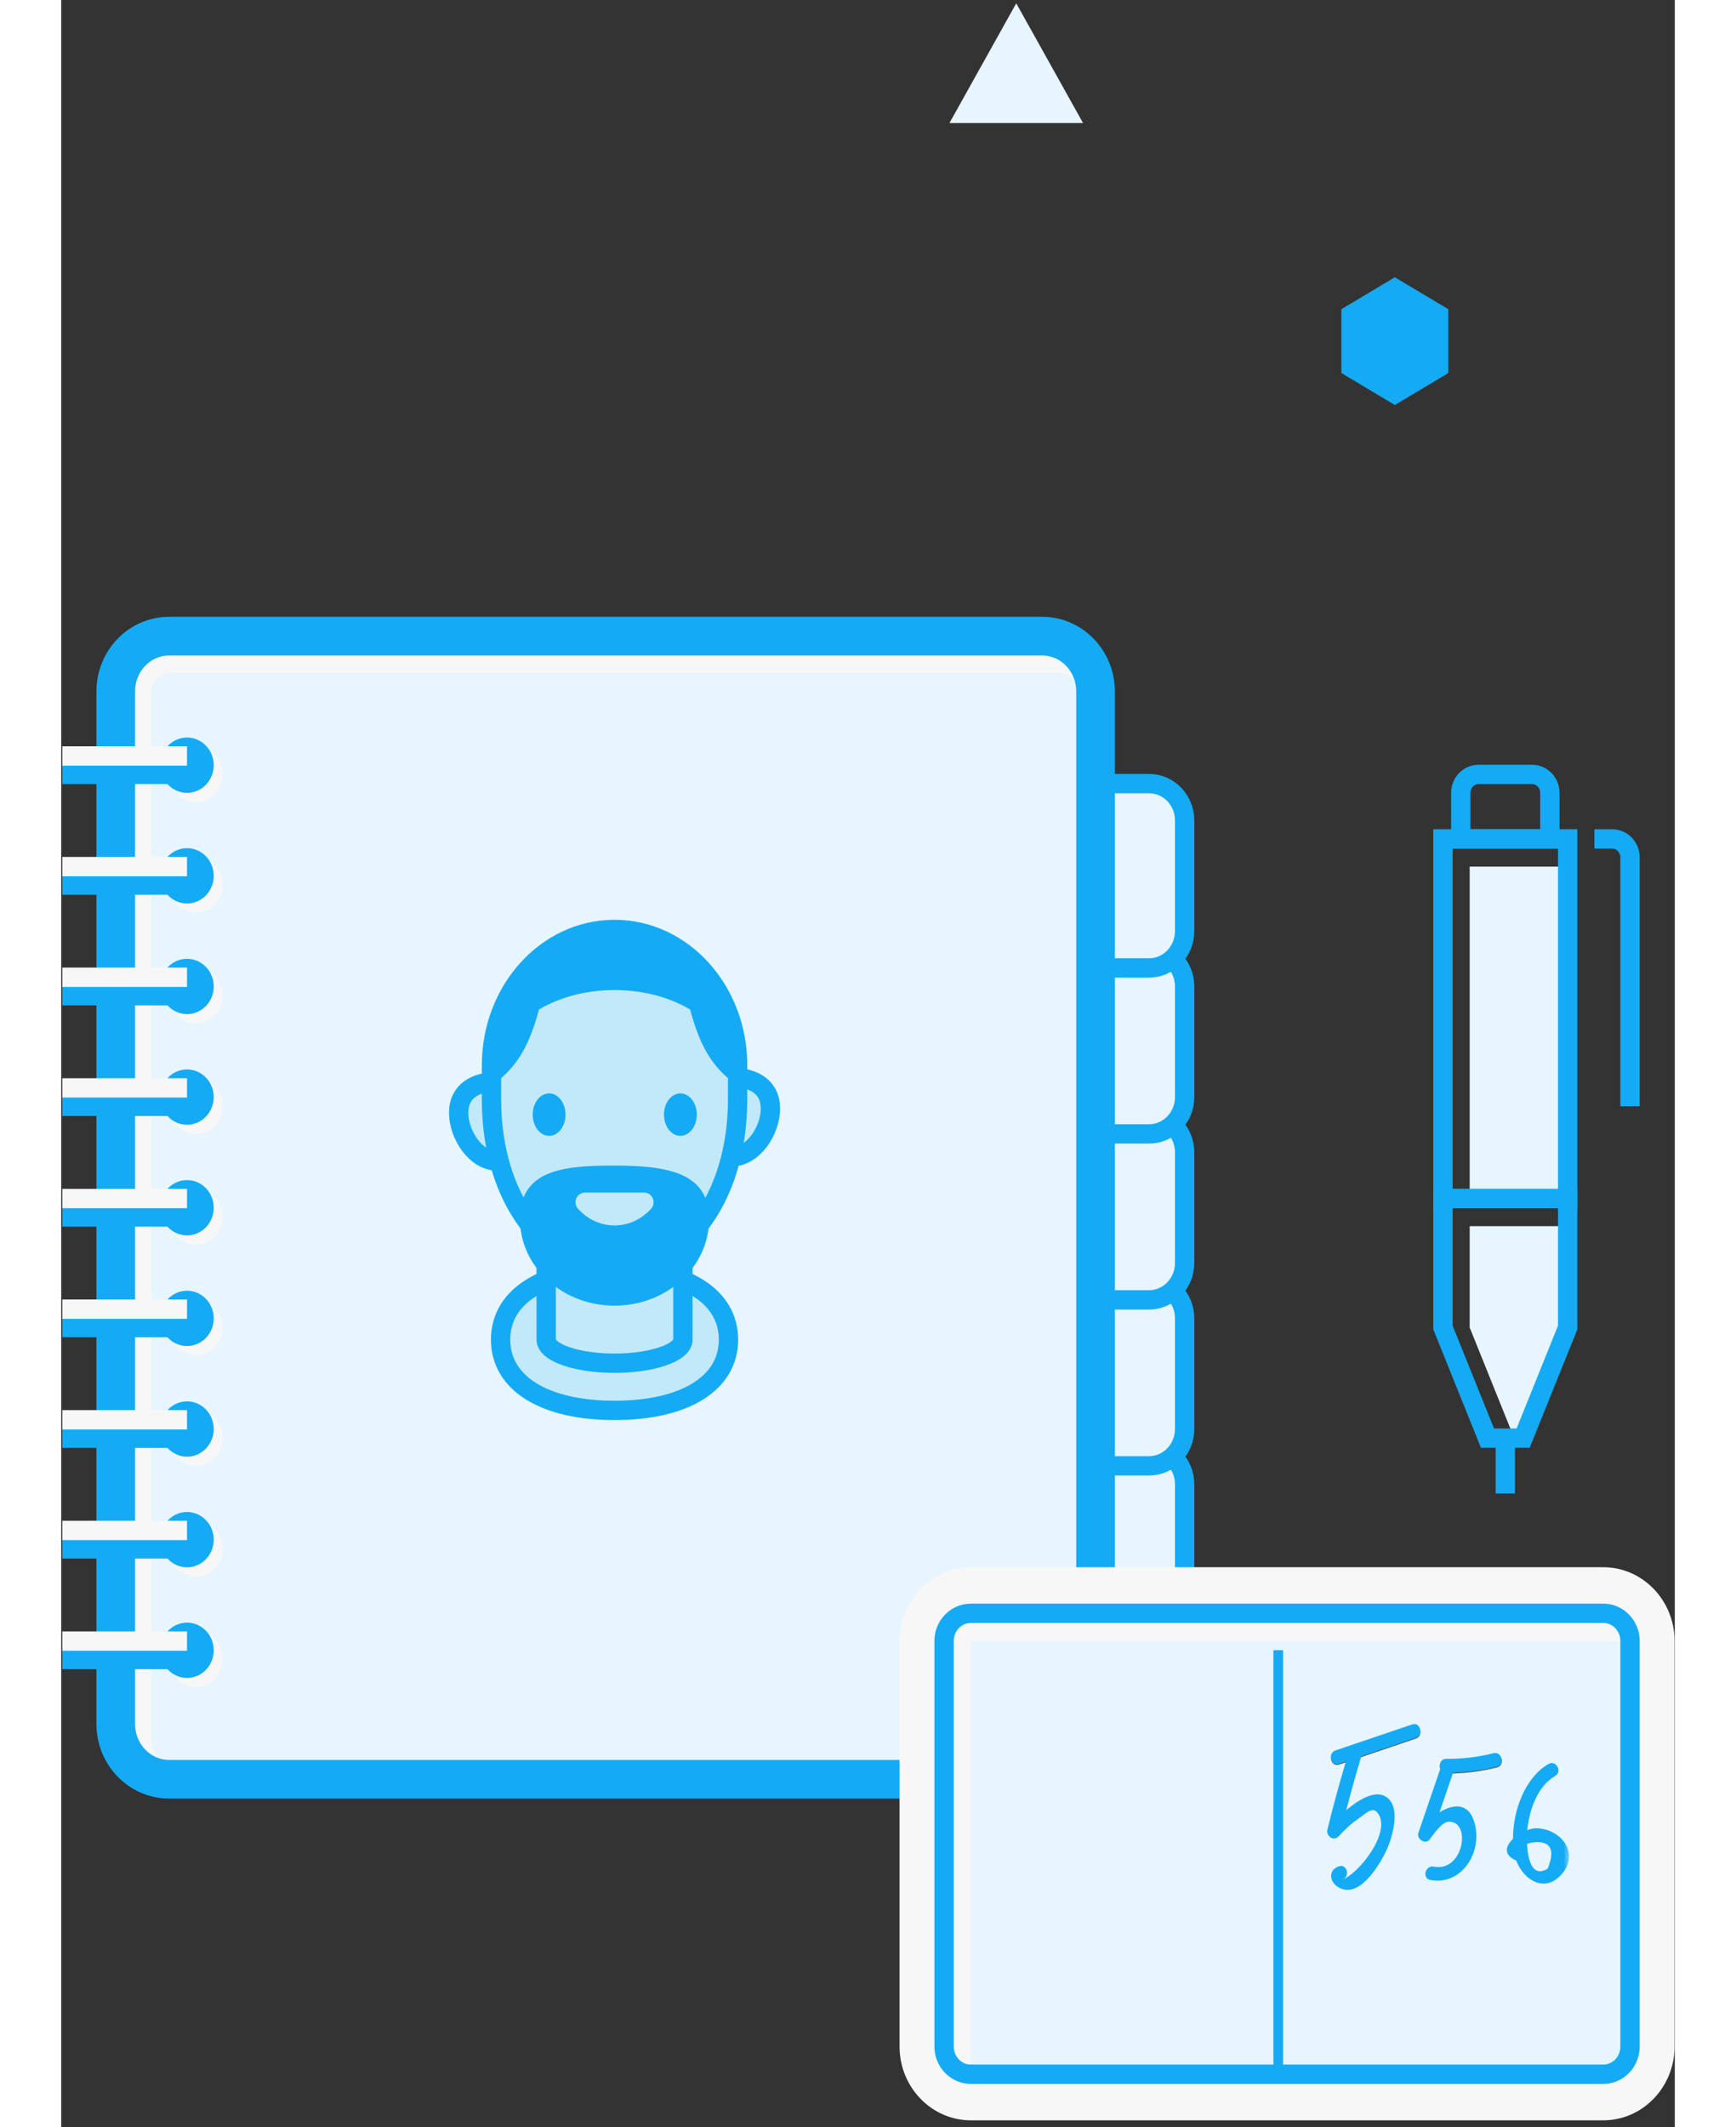 
<svg width="147px" height="180px" viewBox="0 0 167 220" version="1.1" xmlns="http://www.w3.org/2000/svg" xmlns:xlink="http://www.w3.org/1999/xlink">
    <rect x="0" y="0" width="167" height="220" fill="#333333" stroke="none"/>
    <!-- Generator: Sketch 44.1 (41455) - http://www.bohemiancoding.com/sketch -->
    <desc>Created with Sketch.</desc>
    <defs>
        <polyline id="path-1" points="0 0.015 25.039 0.015 25.039 17.162 0 17.162"></polyline>
    </defs>
    <g id="(Freebie)-Dashboard-Widgets-by-Polary" stroke="none" stroke-width="1" fill="none" fill-rule="evenodd">
        <g transform="translate(-274, -163)" id="Widget-1">
            <g transform="translate(80, 80)">
                <g id="Illustration" transform="translate(141, 83)">
                    <g transform="translate(53.115, 0)">
                        <g id="note" transform="translate(0, 65.788)">
                            <path d="M112.468,102.979 L106.936,102.979 L106.936,83.91 L112.468,83.91 C114.504,83.91 116.155,85.618 116.155,87.724 L116.155,99.165 C116.155,101.271 114.504,102.979 112.468,102.979" id="Fill-1" fill="#E7F5FE"></path>
                            <path d="M112.468,102.979 L106.936,102.979 L106.936,83.91 L112.468,83.91 C114.504,83.91 116.155,85.618 116.155,87.724 L116.155,99.165 C116.155,101.271 114.504,102.979 112.468,102.979 L112.468,102.979 Z" id="Stroke-3" stroke="#14ABF4" stroke-width="2" stroke-linecap="round"></path>
                            <path d="M112.468,85.815 L106.936,85.815 L106.936,66.746 L112.468,66.746 C114.504,66.746 116.155,68.454 116.155,70.56 L116.155,82.001 C116.155,84.107 114.504,85.815 112.468,85.815" id="Fill-5" fill="#E7F5FE"></path>
                            <path d="M112.468,85.815 L106.936,85.815 L106.936,66.746 L112.468,66.746 C114.504,66.746 116.155,68.454 116.155,70.56 L116.155,82.001 C116.155,84.107 114.504,85.815 112.468,85.815 L112.468,85.815 Z" id="Stroke-7" stroke="#14ABF4" stroke-width="2" stroke-linecap="round"></path>
                            <path d="M112.468,68.651 L106.936,68.651 L106.936,49.582 L112.468,49.582 C114.504,49.582 116.155,51.29 116.155,53.396 L116.155,64.837 C116.155,66.944 114.504,68.651 112.468,68.651" id="Fill-9" fill="#E7F5FE"></path>
                            <path d="M112.468,68.651 L106.936,68.651 L106.936,49.582 L112.468,49.582 C114.504,49.582 116.155,51.29 116.155,53.396 L116.155,64.837 C116.155,66.944 114.504,68.651 112.468,68.651 L112.468,68.651 Z" id="Stroke-11" stroke="#14ABF4" stroke-width="2" stroke-linecap="round"></path>
                            <path d="M112.468,51.487 L106.936,51.487 L106.936,32.418 L112.468,32.418 C114.504,32.418 116.155,34.126 116.155,36.232 L116.155,47.674 C116.155,49.78 114.504,51.487 112.468,51.487" id="Fill-13" fill="#E7F5FE"></path>
                            <path d="M112.468,51.487 L106.936,51.487 L106.936,32.418 L112.468,32.418 C114.504,32.418 116.155,34.126 116.155,36.232 L116.155,47.674 C116.155,49.78 114.504,51.487 112.468,51.487 L112.468,51.487 Z" id="Stroke-15" stroke="#14ABF4" stroke-width="2" stroke-linecap="round"></path>
                            <path d="M112.468,34.323 L106.936,34.323 L106.936,15.254 L112.468,15.254 C114.504,15.254 116.155,16.962 116.155,19.068 L116.155,30.51 C116.155,32.616 114.504,34.323 112.468,34.323" id="Fill-17" fill="#E7F5FE"></path>
                            <path d="M112.468,34.323 L106.936,34.323 L106.936,15.254 L112.468,15.254 C114.504,15.254 116.155,16.962 116.155,19.068 L116.155,30.51 C116.155,32.616 114.504,34.323 112.468,34.323 L112.468,34.323 Z" id="Stroke-19" stroke="#14ABF4" stroke-width="2" stroke-linecap="round"></path>
                            <path d="M106.936,112.51 L106.936,5.723 C106.936,2.564 104.46,0.003 101.405,0.003 L11.063,0.003 C8.007,0.003 5.531,2.564 5.531,5.723 L5.531,112.51 C5.531,115.67 8.007,118.231 11.063,118.231 L101.405,118.231 C104.46,118.231 106.936,115.67 106.936,112.51" id="Fill-21" fill="#F7F7F7"></path>
                            <path d="M11.063,116.324 C10.046,116.324 9.219,115.469 9.219,114.417 L9.219,5.723 C9.219,4.672 10.046,3.816 11.063,3.816 L103.249,3.816 C104.266,3.816 105.093,4.672 105.093,5.723 L105.093,114.417 C105.093,115.469 104.266,116.324 103.249,116.324 L11.063,116.324 Z" id="Fill-23" fill="#E7F5FE"></path>
                            <path d="M106.936,5.723 C106.936,2.564 104.46,0.003 101.405,0.003 L11.063,0.003 C8.007,0.003 5.531,2.564 5.531,5.723 L5.531,112.51 C5.531,115.67 8.007,118.231 11.063,118.231 L101.405,118.231 C104.46,118.231 106.936,115.67 106.936,112.51 L106.936,5.723 Z" id="Stroke-25" stroke="#14ABF4" stroke-width="4"></path>
                            <path d="M13.828,17.166 C15.356,17.166 16.594,15.885 16.594,14.305 C16.594,12.726 15.356,11.445 13.828,11.445 C12.301,11.445 11.063,12.726 11.063,14.305 C11.063,15.885 12.301,17.166 13.828,17.166" id="Fill-27" fill="#F7F7F7"></path>
                            <path d="M12.906,16.212 C14.434,16.212 15.672,14.932 15.672,13.352 C15.672,11.772 14.434,10.491 12.906,10.491 C11.379,10.491 10.141,11.772 10.141,13.352 C10.141,14.932 11.379,16.212 12.906,16.212" id="Fill-29" fill="#14ABF4"></path>
                            <path d="M12.906,14.305 L0,14.305" id="Stroke-31" stroke="#14ABF4" stroke-width="2"></path>
                            <path d="M12.906,12.398 L0,12.398" id="Stroke-33" stroke="#F7F7F7" stroke-width="2"></path>
                            <path d="M13.828,28.608 C15.356,28.608 16.594,27.328 16.594,25.748 C16.594,24.168 15.356,22.888 13.828,22.888 C12.301,22.888 11.063,24.168 11.063,25.748 C11.063,27.328 12.301,28.608 13.828,28.608" id="Fill-35" fill="#F7F7F7"></path>
                            <path d="M12.906,27.655 C14.434,27.655 15.672,26.374 15.672,24.794 C15.672,23.215 14.434,21.934 12.906,21.934 C11.379,21.934 10.141,23.215 10.141,24.794 C10.141,26.374 11.379,27.655 12.906,27.655" id="Fill-37" fill="#14ABF4"></path>
                            <path d="M12.906,25.748 L0,25.748" id="Stroke-39" stroke="#14ABF4" stroke-width="2"></path>
                            <path d="M12.906,23.841 L0,23.841" id="Stroke-41" stroke="#F7F7F7" stroke-width="2"></path>
                            <path d="M13.828,40.051 C15.356,40.051 16.594,38.77 16.594,37.191 C16.594,35.611 15.356,34.33 13.828,34.33 C12.301,34.33 11.063,35.611 11.063,37.191 C11.063,38.77 12.301,40.051 13.828,40.051" id="Fill-43" fill="#F7F7F7"></path>
                            <path d="M12.906,39.097 C14.434,39.097 15.672,37.817 15.672,36.237 C15.672,34.657 14.434,33.377 12.906,33.377 C11.379,33.377 10.141,34.657 10.141,36.237 C10.141,37.817 11.379,39.097 12.906,39.097" id="Fill-45" fill="#14ABF4"></path>
                            <path d="M12.906,37.191 L0,37.191" id="Stroke-47" stroke="#14ABF4" stroke-width="2"></path>
                            <path d="M12.906,35.284 L0,35.284" id="Stroke-49" stroke="#F7F7F7" stroke-width="2"></path>
                            <path d="M13.828,51.494 C15.356,51.494 16.594,50.213 16.594,48.633 C16.594,47.053 15.356,45.773 13.828,45.773 C12.301,45.773 11.063,47.053 11.063,48.633 C11.063,50.213 12.301,51.494 13.828,51.494" id="Fill-51" fill="#F7F7F7"></path>
                            <path d="M12.906,50.54 C14.434,50.54 15.672,49.259 15.672,47.68 C15.672,46.1 14.434,44.819 12.906,44.819 C11.379,44.819 10.141,46.1 10.141,47.68 C10.141,49.259 11.379,50.54 12.906,50.54" id="Fill-53" fill="#14ABF4"></path>
                            <path d="M12.906,48.633 L0,48.633" id="Stroke-55" stroke="#14ABF4" stroke-width="2"></path>
                            <path d="M12.906,46.726 L0,46.726" id="Stroke-57" stroke="#F7F7F7" stroke-width="2"></path>
                            <path d="M13.828,62.936 C15.356,62.936 16.594,61.656 16.594,60.076 C16.594,58.496 15.356,57.215 13.828,57.215 C12.301,57.215 11.063,58.496 11.063,60.076 C11.063,61.656 12.301,62.936 13.828,62.936" id="Fill-59" fill="#F7F7F7"></path>
                            <path d="M12.906,61.983 C14.434,61.983 15.672,60.702 15.672,59.122 C15.672,57.542 14.434,56.262 12.906,56.262 C11.379,56.262 10.141,57.542 10.141,59.122 C10.141,60.702 11.379,61.983 12.906,61.983" id="Fill-61" fill="#14ABF4"></path>
                            <path d="M12.906,60.076 L0,60.076" id="Stroke-63" stroke="#14ABF4" stroke-width="2"></path>
                            <path d="M12.906,58.169 L0,58.169" id="Stroke-65" stroke="#F7F7F7" stroke-width="2"></path>
                            <path d="M13.828,74.379 C15.356,74.379 16.594,73.098 16.594,71.518 C16.594,69.939 15.356,68.658 13.828,68.658 C12.301,68.658 11.063,69.939 11.063,71.518 C11.063,73.098 12.301,74.379 13.828,74.379" id="Fill-67" fill="#F7F7F7"></path>
                            <path d="M12.906,73.425 C14.434,73.425 15.672,72.145 15.672,70.565 C15.672,68.985 14.434,67.704 12.906,67.704 C11.379,67.704 10.141,68.985 10.141,70.565 C10.141,72.145 11.379,73.425 12.906,73.425" id="Fill-69" fill="#14ABF4"></path>
                            <path d="M12.906,71.518 L0,71.518" id="Stroke-71" stroke="#14ABF4" stroke-width="2"></path>
                            <path d="M12.906,69.611 L0,69.611" id="Stroke-73" stroke="#F7F7F7" stroke-width="2"></path>
                            <path d="M13.828,85.821 C15.356,85.821 16.594,84.541 16.594,82.961 C16.594,81.381 15.356,80.101 13.828,80.101 C12.301,80.101 11.063,81.381 11.063,82.961 C11.063,84.541 12.301,85.821 13.828,85.821" id="Fill-75" fill="#F7F7F7"></path>
                            <path d="M12.906,84.868 C14.434,84.868 15.672,83.587 15.672,82.007 C15.672,80.427 14.434,79.147 12.906,79.147 C11.379,79.147 10.141,80.427 10.141,82.007 C10.141,83.587 11.379,84.868 12.906,84.868" id="Fill-77" fill="#14ABF4"></path>
                            <path d="M12.906,82.961 L0,82.961" id="Stroke-79" stroke="#14ABF4" stroke-width="2"></path>
                            <path d="M12.906,81.054 L0,81.054" id="Stroke-81" stroke="#F7F7F7" stroke-width="2"></path>
                            <path d="M13.828,97.264 C15.356,97.264 16.594,95.983 16.594,94.403 C16.594,92.824 15.356,91.543 13.828,91.543 C12.301,91.543 11.063,92.824 11.063,94.403 C11.063,95.983 12.301,97.264 13.828,97.264" id="Fill-83" fill="#F7F7F7"></path>
                            <path d="M12.906,96.31 C14.434,96.31 15.672,95.03 15.672,93.45 C15.672,91.87 14.434,90.59 12.906,90.59 C11.379,90.59 10.141,91.87 10.141,93.45 C10.141,95.03 11.379,96.31 12.906,96.31" id="Fill-85" fill="#14ABF4"></path>
                            <path d="M12.906,94.403 L0,94.403" id="Stroke-87" stroke="#14ABF4" stroke-width="2"></path>
                            <path d="M12.906,92.496 L0,92.496" id="Stroke-89" stroke="#F7F7F7" stroke-width="2"></path>
                            <path d="M13.828,108.707 C15.356,108.707 16.594,107.426 16.594,105.846 C16.594,104.266 15.356,102.986 13.828,102.986 C12.301,102.986 11.063,104.266 11.063,105.846 C11.063,107.426 12.301,108.707 13.828,108.707" id="Fill-91" fill="#F7F7F7"></path>
                            <path d="M12.906,107.753 C14.434,107.753 15.672,106.472 15.672,104.892 C15.672,103.313 14.434,102.032 12.906,102.032 C11.379,102.032 10.141,103.313 10.141,104.892 C10.141,106.472 11.379,107.753 12.906,107.753" id="Fill-93" fill="#14ABF4"></path>
                            <path d="M12.906,105.846 L0,105.846" id="Stroke-95" stroke="#14ABF4" stroke-width="2"></path>
                            <path d="M12.906,103.939 L0,103.939" id="Stroke-97" stroke="#F7F7F7" stroke-width="2"></path>
                        </g>
                        <g id="note" transform="translate(86.579, 162.087)">
                            <path d="M7.447,57.207 C3.381,57.207 0.072,53.785 0.072,49.58 L0.072,7.63 C0.072,3.424 3.381,0.002 7.447,0.002 L72.904,0.002 C76.97,0.002 80.279,3.424 80.279,7.63 L80.279,49.58 C80.279,53.785 76.97,57.207 72.904,57.207 L7.447,57.207 Z" id="Fill-99" fill="#F7F7F7"></path>
                            <polygon id="Fill-102" fill="#E7F5FE" points="7.447 7.63 74.748 7.63 74.748 51.487 7.447 51.487"></polygon>
                            <path d="M39.262,8.582 L39.262,52.442" id="Stroke-104" stroke="#14ABF4"></path>
                            <path d="M45.567,20.417 C48.211,19.522 50.855,18.627 53.499,17.733 C54.341,17.448 53.98,16.066 53.131,16.354 C50.487,17.248 47.843,18.143 45.199,19.038 C44.358,19.322 44.718,20.704 45.567,20.417" id="Fill-106" fill="#545E65"></path>
                            <path d="M56.657,21.342 C58.435,21.357 60.184,21.144 61.911,20.711 C62.775,20.493 62.409,19.114 61.543,19.331 C59.933,19.736 58.314,19.926 56.657,19.912 C55.768,19.904 55.767,21.334 56.657,21.342" id="Fill-107" fill="#545E65"></path>
                            <path d="M7.447,52.44 L72.904,52.44 C74.432,52.44 75.67,51.159 75.67,49.58 L75.67,7.63 C75.67,6.05 74.432,4.769 72.904,4.769 L7.447,4.769 C5.92,4.769 4.681,6.05 4.681,7.63 L4.681,49.58 C4.681,51.159 5.92,52.44 7.447,52.44 L7.447,52.44 Z" id="Stroke-110" stroke="#14ABF4" stroke-width="2"></path>
                            <g id="Page-1" transform="translate(44.33, 16.209)">
                                <path d="M9.161,1.433 C10.003,1.148 9.642,-0.233 8.793,0.055 C6.149,0.949 3.505,1.843 0.862,2.739 C0.019,3.023 0.38,4.404 1.229,4.117 C1.465,4.038 1.7,3.958 1.936,3.878 C1.242,6.216 0.597,8.567 0.021,10.94 C-0.142,11.613 0.688,12.168 1.176,11.636 C1.828,10.926 2.452,10.317 3.261,9.777 C3.985,9.295 4.721,8.407 5.301,9.313 C6.598,11.338 3.187,15.546 1.573,16.104 C2.413,15.813 2.053,14.432 1.205,14.724 C0.109,15.103 0.198,16.313 1.134,16.879 C3.306,18.194 5.427,14.579 6.146,13.039 C6.778,11.689 7.778,8.261 5.859,7.414 C4.762,6.931 3.224,7.87 1.974,8.917 C2.462,7.047 2.974,5.185 3.536,3.336 C5.411,2.702 7.286,2.067 9.161,1.433" id="Fill-1" fill="#14ABF4"></path>
                                <path d="M17.205,3.032 C15.595,3.437 13.976,3.627 12.319,3.612 C11.746,3.608 11.547,4.198 11.714,4.621 C11.713,4.624 11.71,4.625 11.709,4.628 C10.953,6.839 10.196,9.05 9.439,11.261 C9.217,11.91 10.167,12.518 10.595,11.957 C11.003,11.424 11.855,10.153 12.548,10.114 C14.962,9.977 14.141,15.371 11.027,14.756 C10.157,14.585 9.784,15.963 10.659,16.135 C13.709,16.738 15.967,13.605 15.329,10.56 C14.813,8.097 13.135,8.22 11.631,9.135 C12.099,7.766 12.568,6.396 13.037,5.025 C14.568,4.985 16.08,4.786 17.573,4.41 C18.437,4.193 18.071,2.814 17.205,3.032" id="Fill-3" fill="#14ABF4"></path>
                                <g id="Group-7">
                                    <mask id="mask-2" fill="white">
                                        <use xlink:href="#path-1"></use>
                                    </mask>
                                    <g id="Clip-6"></g>
                                    <path d="M22.816,14.968 C21.182,15.972 20.763,13.947 20.684,12.408 C20.996,12.291 21.322,12.226 21.667,12.221 C23.19,12.204 23.573,13.119 22.816,14.968 M21.667,10.791 C21.378,10.787 21.043,10.86 20.704,10.985 C20.929,8.897 21.734,6.466 23.598,5.379 C24.374,4.927 23.678,3.691 22.901,4.144 C20.457,5.569 19.226,8.963 19.228,11.891 C18.454,12.625 18.204,13.553 19.561,14.126 C20.365,16.257 22.688,17.595 24.422,15.354 C26.13,13.146 23.991,10.822 21.667,10.791" id="Fill-5" fill="#14ABF4" mask="url(#mask-2)"></path>
                                </g>
                            </g>
                        </g>
                        <g id="pen" transform="translate(142.814, 80.09)">
                            <path d="M11.139,6.676 L1.92,6.676 L1.92,1.911 C1.92,0.859 2.745,0.004 3.764,0.004 L9.295,0.004 C10.314,0.004 11.139,0.859 11.139,1.911 L11.139,6.676 L11.139,6.676 Z" id="Stroke-111" stroke="#14ABF4" stroke-width="2"></path>
                            <path d="M15.75,6.68 L17.593,6.68 C18.611,6.68 19.436,7.533 19.436,8.586 L19.436,34.329" id="Stroke-112" stroke="#14ABF4" stroke-width="2"></path>
                            <polygon id="Fill-113" fill="#E7F5FE" points="2.842 43.864 12.983 43.864 12.983 9.539 2.842 9.539"></polygon>
                            <polygon id="Fill-114" fill="#E7F5FE" points="8.373 68.649 12.982 57.21 12.982 46.725 2.842 46.725 2.842 57.21 7.452 68.649"></polygon>
                            <path d="M6.529,68.658 L6.529,74.379" id="Stroke-115" stroke="#14ABF4" stroke-width="2"></path>
                            <polygon id="Stroke-116" stroke="#14ABF4" stroke-width="2" points="12.983 43.864 0.076 43.864 0.076 6.679 12.983 6.679"></polygon>
                            <polygon id="Stroke-117" stroke="#14ABF4" stroke-width="2" points="0.076 43.864 0.076 57.21 4.686 68.649 8.373 68.649 12.983 57.21 12.983 43.864"></polygon>
                        </g>
                        <g id="decor" transform="translate(91.808, 0)">
                            <polygon id="Fill-118" fill="#E7F5FE" points="0.006 12.727 6.92 0.342 13.834 12.727"></polygon>
                            <polygon id="Fill-119" fill="#14ABF4" points="40.57 31.979 46.101 28.677 51.633 31.979 51.633 38.585 46.101 41.888 40.57 38.585"></polygon>
                        </g>
                        <g id="profile" transform="translate(40.563, 95.904)">
                            <path d="M16.59,49.965 C9.316,49.965 4.798,47.16 4.798,42.647 C4.798,38.132 9.316,35.328 16.59,35.328 C23.865,35.328 28.383,38.132 28.383,42.647 C28.383,47.16 23.865,49.965 16.59,49.965" id="Fill-120" fill="#C2E9F9"></path>
                            <path d="M16.59,49.965 C9.316,49.965 4.798,47.16 4.798,42.647 C4.798,38.132 9.316,35.328 16.59,35.328 C23.865,35.328 28.383,38.132 28.383,42.647 C28.383,47.16 23.865,49.965 16.59,49.965 L16.59,49.965 Z" id="Stroke-121" stroke="#14ABF4" stroke-width="2"></path>
                            <path d="M9.515,30.449 L9.515,42.646 C9.515,43.994 12.682,45.085 16.59,45.085 C20.498,45.085 23.666,43.994 23.666,42.646 L23.666,30.449 L9.515,30.449 Z" id="Fill-122" fill="#C2E9F9"></path>
                            <path d="M9.515,30.449 L9.515,42.646 C9.515,43.994 12.682,45.085 16.59,45.085 C20.498,45.085 23.666,43.994 23.666,42.646 L23.666,30.449 L9.515,30.449 L9.515,30.449 Z" id="Stroke-123" stroke="#14ABF4" stroke-width="2"></path>
                            <path d="M8.382,20.068 C8.382,22.332 6.608,24.166 4.42,24.166 C2.231,24.166 0.458,21.453 0.458,19.19 C0.458,16.926 2.231,15.97 4.42,15.97 C6.608,15.97 8.382,17.805 8.382,20.068" id="Fill-124" fill="#C2E9F9"></path>
                            <path d="M8.382,20.068 C8.382,22.332 6.608,24.166 4.42,24.166 C2.231,24.166 0.458,21.453 0.458,19.19 C0.458,16.926 2.231,15.97 4.42,15.97 C6.608,15.97 8.382,17.805 8.382,20.068 L8.382,20.068 Z" id="Stroke-125" stroke="#14ABF4" stroke-width="2"></path>
                            <path d="M24.799,19.629 C24.799,21.892 26.572,23.727 28.761,23.727 C30.95,23.727 32.723,21.014 32.723,18.751 C32.723,16.487 30.95,15.531 28.761,15.531 C26.572,15.531 24.799,17.365 24.799,19.629" id="Fill-126" fill="#C2E9F9"></path>
                            <path d="M24.799,19.629 C24.799,21.892 26.572,23.727 28.761,23.727 C30.95,23.727 32.723,21.014 32.723,18.751 C32.723,16.487 30.95,15.531 28.761,15.531 C26.572,15.531 24.799,17.365 24.799,19.629 L24.799,19.629 Z" id="Stroke-127" stroke="#14ABF4" stroke-width="2"></path>
                            <path d="M16.59,0.226 C9.556,0.226 3.855,6.517 3.855,14.277 C3.855,22.036 9.556,28.327 16.59,28.327 C23.624,28.327 29.327,22.036 29.327,14.277 C29.327,6.517 23.624,0.226 16.59,0.226" id="Fill-128" fill="#14ABF4"></path>
                            <path d="M16.59,0.226 C9.556,0.226 3.855,6.517 3.855,14.277 C3.855,22.036 9.556,28.327 16.59,28.327 C23.624,28.327 29.327,22.036 29.327,14.277 C29.327,6.517 23.624,0.226 16.59,0.226 L16.59,0.226 Z" id="Stroke-129" stroke="#14ABF4" stroke-width="2"></path>
                            <path d="M25.265,7.859 C22.989,6.396 19.946,5.494 16.591,5.494 C13.235,5.494 10.192,6.396 7.916,7.859 C7.129,10.739 6.28,13.228 3.854,15.13 L3.854,17.789 C3.854,28.253 9.639,35.352 16.591,35.352 C23.543,35.352 29.326,28.253 29.326,17.789 L29.326,15.13 C26.9,13.228 26.051,10.739 25.265,7.859" id="Fill-130" fill="#C2E9F9"></path>
                            <path d="M25.265,7.859 C22.989,6.396 19.946,5.494 16.591,5.494 C13.235,5.494 10.192,6.396 7.916,7.859 C7.129,10.739 6.28,13.228 3.854,15.13 L3.854,17.789 C3.854,28.253 9.639,35.352 16.591,35.352 C23.543,35.352 29.326,28.253 29.326,17.789 L29.326,15.13 C26.9,13.228 26.051,10.739 25.265,7.859 L25.265,7.859 Z" id="Stroke-131" stroke="#14ABF4" stroke-width="2"></path>
                            <path d="M11.517,19.375 C11.517,20.587 10.756,21.57 9.819,21.57 C8.881,21.57 8.12,20.587 8.12,19.375 C8.12,18.162 8.881,17.179 9.819,17.179 C10.756,17.179 11.517,18.162 11.517,19.375" id="Fill-132" fill="#14ABF4"></path>
                            <path d="M25.102,19.375 C25.102,20.587 24.342,21.57 23.404,21.57 C22.466,21.57 21.706,20.587 21.706,19.375 C21.706,18.162 22.466,17.179 23.404,17.179 C24.342,17.179 25.102,18.162 25.102,19.375" id="Fill-133" fill="#14ABF4"></path>
                            <path d="M26.376,30.178 C26.376,35.123 21.995,39.134 16.591,39.134 C11.186,39.134 6.805,35.123 6.805,30.178 C6.805,25.232 10.987,24.644 16.391,24.644 C21.795,24.644 26.376,25.232 26.376,30.178" id="Fill-134" fill="#14ABF4"></path>
                            <path d="M13.548,28.436 C15.229,30.306 17.951,30.306 19.633,28.436 L13.548,28.436 Z" id="Fill-135" fill="#C2E9F9"></path>
                            <path d="M13.548,28.436 C15.229,30.306 17.951,30.306 19.633,28.436 L13.548,28.436 L13.548,28.436 Z" id="Stroke-136" stroke="#C2E9F9" stroke-width="2" stroke-linecap="round" stroke-linejoin="round"></path>
                        </g>
                    </g>
                </g>
            </g>
        </g>
    </g>
</svg>
